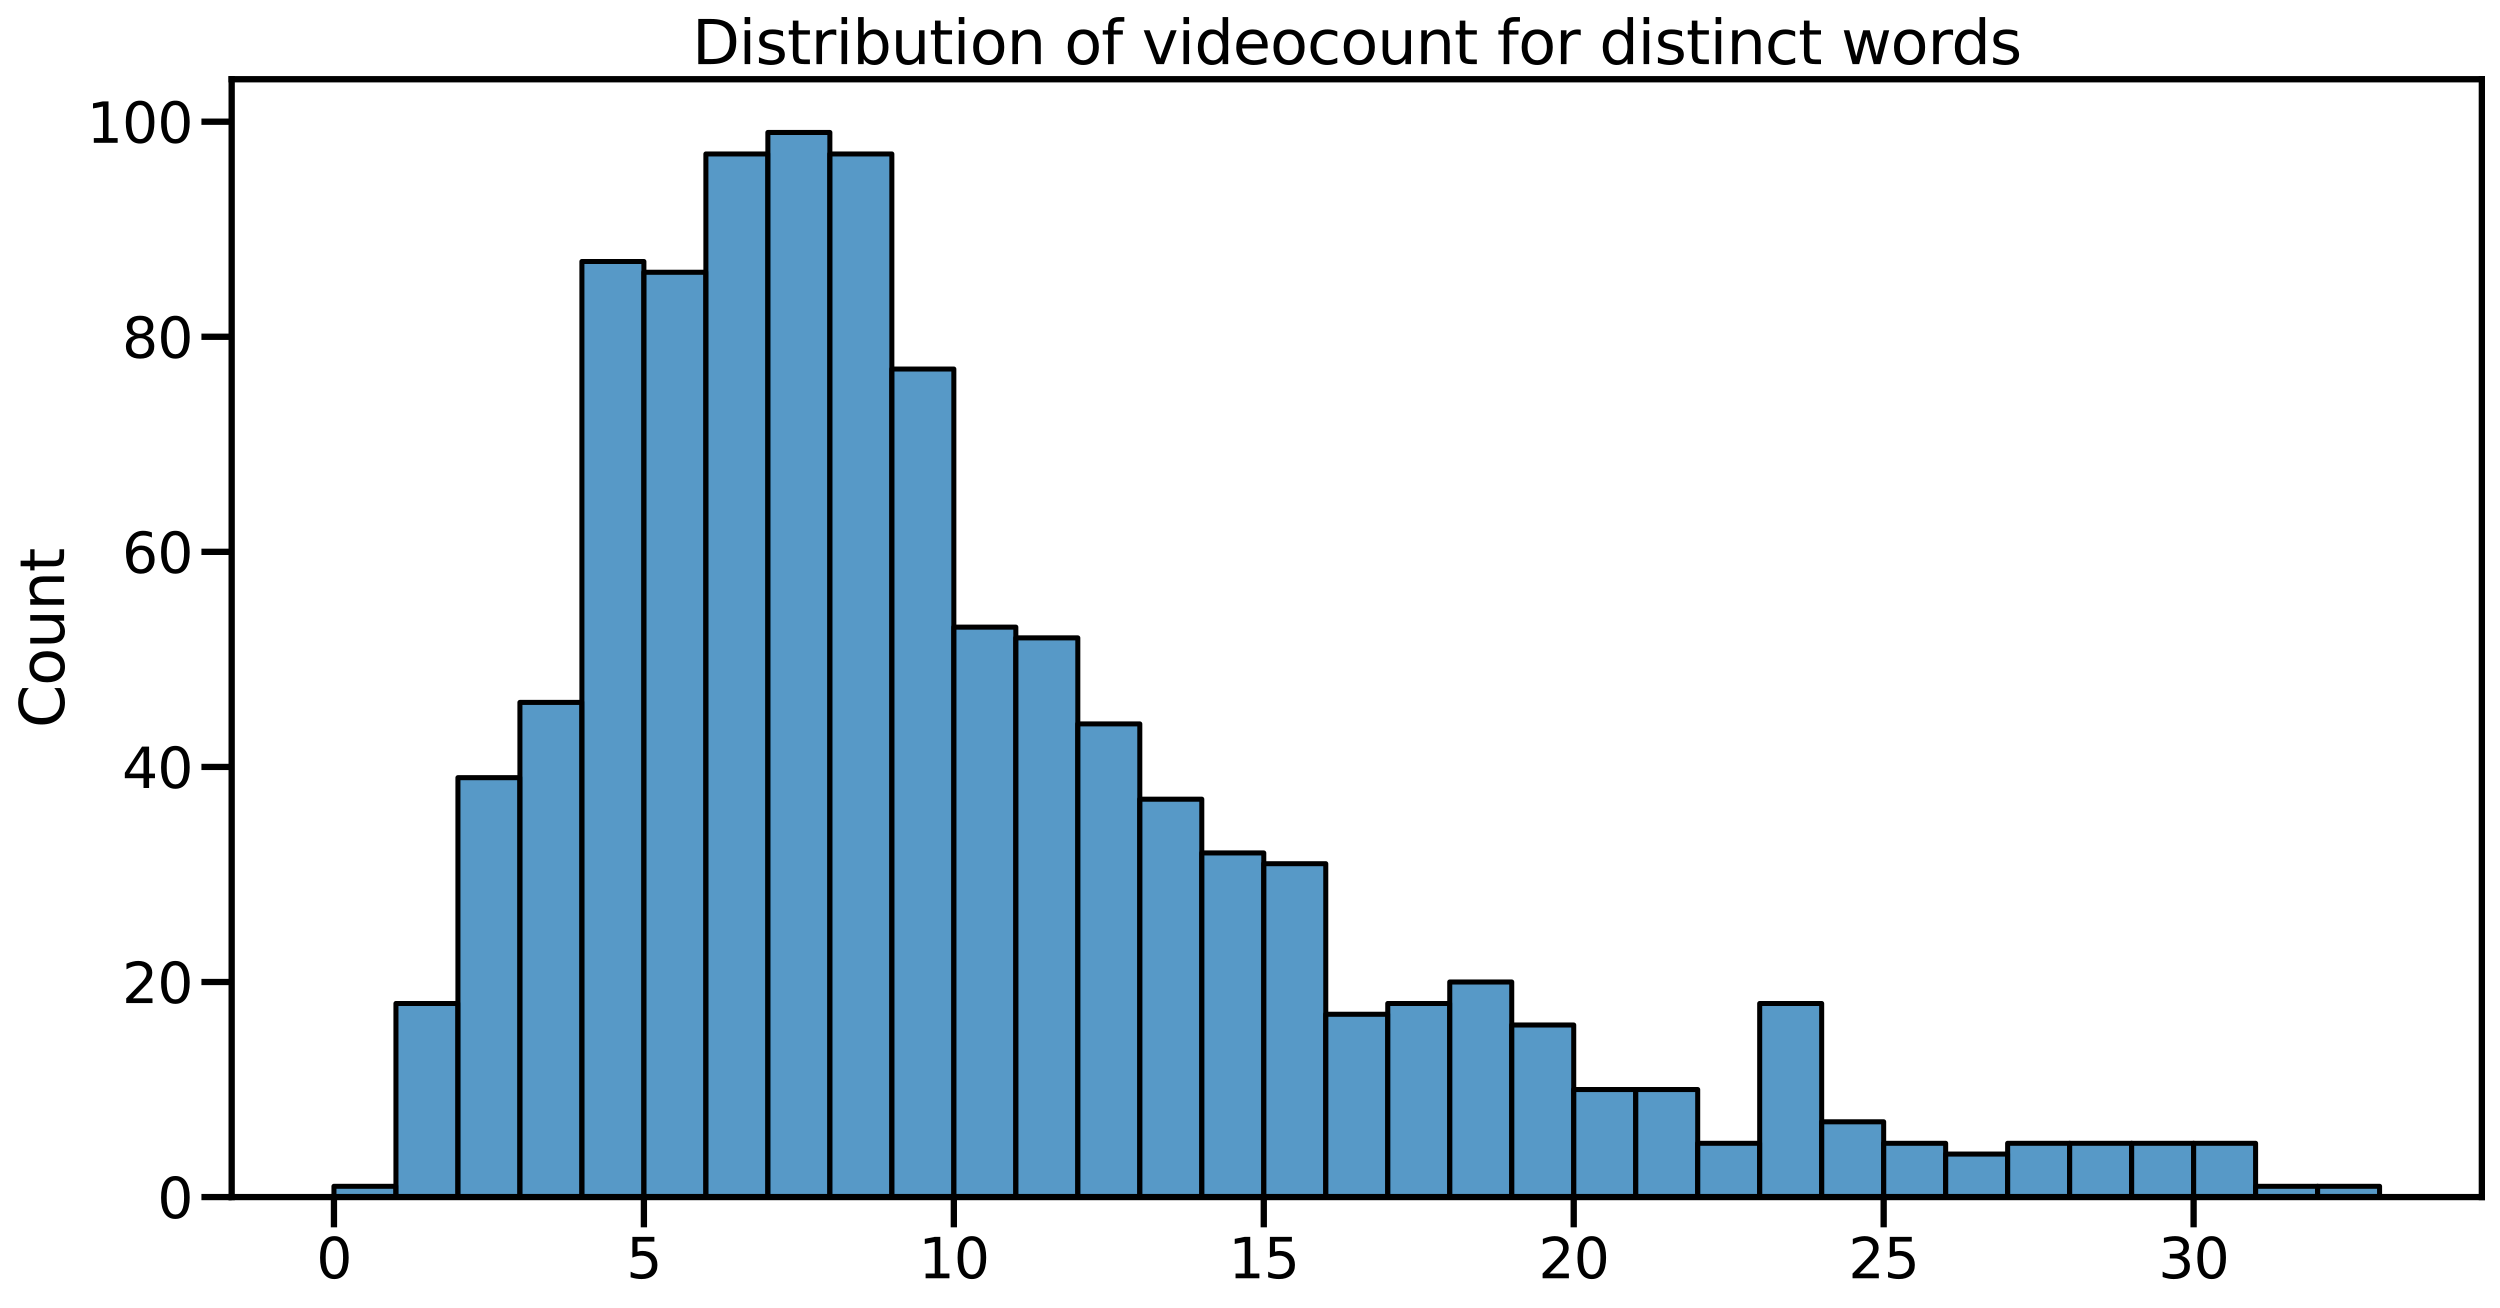 <?xml version="1.0" encoding="utf-8" standalone="no"?>
<!DOCTYPE svg PUBLIC "-//W3C//DTD SVG 1.1//EN"
  "http://www.w3.org/Graphics/SVG/1.1/DTD/svg11.dtd">
<svg xmlns:xlink="http://www.w3.org/1999/xlink" width="991.92pt" height="518.948pt" viewBox="0 0 991.92 518.948" xmlns="http://www.w3.org/2000/svg" version="1.1">
 <defs>
  <style type="text/css">*{stroke-linejoin: round; stroke-linecap: butt}</style>
 </defs>
 <g id="figure_1">
  <g id="patch_1">
   <path d="M 0 518.948 
L 991.92 518.948 
L 991.92 0 
L 0 0 
z
" style="fill: #ffffff"/>
  </g>
  <g id="axes_1">
   <g id="patch_2">
    <path d="M 91.92 474.956 
L 984.72 474.956 
L 984.72 31.436 
L 91.92 31.436 
z
" style="fill: #ffffff"/>
   </g>
   <g id="patch_3">
    <path d="M 132.502 474.956 
L 157.097 474.956 
L 157.097 470.69 
L 132.502 470.69 
z
" clip-path="url(#p092a7526d2)" style="fill: #1f77b4; fill-opacity: 0.75; stroke: #000000; stroke-width: 2; stroke-linejoin: miter"/>
   </g>
   <g id="patch_4">
    <path d="M 157.097 474.956 
L 181.692 474.956 
L 181.692 398.156 
L 157.097 398.156 
z
" clip-path="url(#p092a7526d2)" style="fill: #1f77b4; fill-opacity: 0.75; stroke: #000000; stroke-width: 2; stroke-linejoin: miter"/>
   </g>
   <g id="patch_5">
    <path d="M 181.692 474.956 
L 206.287 474.956 
L 206.287 308.556 
L 181.692 308.556 
z
" clip-path="url(#p092a7526d2)" style="fill: #1f77b4; fill-opacity: 0.75; stroke: #000000; stroke-width: 2; stroke-linejoin: miter"/>
   </g>
   <g id="patch_6">
    <path d="M 206.287 474.956 
L 230.882 474.956 
L 230.882 278.69 
L 206.287 278.69 
z
" clip-path="url(#p092a7526d2)" style="fill: #1f77b4; fill-opacity: 0.75; stroke: #000000; stroke-width: 2; stroke-linejoin: miter"/>
   </g>
   <g id="patch_7">
    <path d="M 230.882 474.956 
L 255.477 474.956 
L 255.477 103.756 
L 230.882 103.756 
z
" clip-path="url(#p092a7526d2)" style="fill: #1f77b4; fill-opacity: 0.75; stroke: #000000; stroke-width: 2; stroke-linejoin: miter"/>
   </g>
   <g id="patch_8">
    <path d="M 255.477 474.956 
L 280.072 474.956 
L 280.072 108.023 
L 255.477 108.023 
z
" clip-path="url(#p092a7526d2)" style="fill: #1f77b4; fill-opacity: 0.75; stroke: #000000; stroke-width: 2; stroke-linejoin: miter"/>
   </g>
   <g id="patch_9">
    <path d="M 280.072 474.956 
L 304.667 474.956 
L 304.667 61.09 
L 280.072 61.09 
z
" clip-path="url(#p092a7526d2)" style="fill: #1f77b4; fill-opacity: 0.75; stroke: #000000; stroke-width: 2; stroke-linejoin: miter"/>
   </g>
   <g id="patch_10">
    <path d="M 304.667 474.956 
L 329.262 474.956 
L 329.262 52.556 
L 304.667 52.556 
z
" clip-path="url(#p092a7526d2)" style="fill: #1f77b4; fill-opacity: 0.75; stroke: #000000; stroke-width: 2; stroke-linejoin: miter"/>
   </g>
   <g id="patch_11">
    <path d="M 329.262 474.956 
L 353.857 474.956 
L 353.857 61.09 
L 329.262 61.09 
z
" clip-path="url(#p092a7526d2)" style="fill: #1f77b4; fill-opacity: 0.75; stroke: #000000; stroke-width: 2; stroke-linejoin: miter"/>
   </g>
   <g id="patch_12">
    <path d="M 353.857 474.956 
L 378.452 474.956 
L 378.452 146.423 
L 353.857 146.423 
z
" clip-path="url(#p092a7526d2)" style="fill: #1f77b4; fill-opacity: 0.75; stroke: #000000; stroke-width: 2; stroke-linejoin: miter"/>
   </g>
   <g id="patch_13">
    <path d="M 378.452 474.956 
L 403.047 474.956 
L 403.047 248.823 
L 378.452 248.823 
z
" clip-path="url(#p092a7526d2)" style="fill: #1f77b4; fill-opacity: 0.75; stroke: #000000; stroke-width: 2; stroke-linejoin: miter"/>
   </g>
   <g id="patch_14">
    <path d="M 403.047 474.956 
L 427.642 474.956 
L 427.642 253.09 
L 403.047 253.09 
z
" clip-path="url(#p092a7526d2)" style="fill: #1f77b4; fill-opacity: 0.75; stroke: #000000; stroke-width: 2; stroke-linejoin: miter"/>
   </g>
   <g id="patch_15">
    <path d="M 427.642 474.956 
L 452.237 474.956 
L 452.237 287.223 
L 427.642 287.223 
z
" clip-path="url(#p092a7526d2)" style="fill: #1f77b4; fill-opacity: 0.75; stroke: #000000; stroke-width: 2; stroke-linejoin: miter"/>
   </g>
   <g id="patch_16">
    <path d="M 452.237 474.956 
L 476.832 474.956 
L 476.832 317.09 
L 452.237 317.09 
z
" clip-path="url(#p092a7526d2)" style="fill: #1f77b4; fill-opacity: 0.75; stroke: #000000; stroke-width: 2; stroke-linejoin: miter"/>
   </g>
   <g id="patch_17">
    <path d="M 476.832 474.956 
L 501.427 474.956 
L 501.427 338.423 
L 476.832 338.423 
z
" clip-path="url(#p092a7526d2)" style="fill: #1f77b4; fill-opacity: 0.75; stroke: #000000; stroke-width: 2; stroke-linejoin: miter"/>
   </g>
   <g id="patch_18">
    <path d="M 501.427 474.956 
L 526.022 474.956 
L 526.022 342.69 
L 501.427 342.69 
z
" clip-path="url(#p092a7526d2)" style="fill: #1f77b4; fill-opacity: 0.75; stroke: #000000; stroke-width: 2; stroke-linejoin: miter"/>
   </g>
   <g id="patch_19">
    <path d="M 526.022 474.956 
L 550.618 474.956 
L 550.618 402.423 
L 526.022 402.423 
z
" clip-path="url(#p092a7526d2)" style="fill: #1f77b4; fill-opacity: 0.75; stroke: #000000; stroke-width: 2; stroke-linejoin: miter"/>
   </g>
   <g id="patch_20">
    <path d="M 550.618 474.956 
L 575.213 474.956 
L 575.213 398.156 
L 550.618 398.156 
z
" clip-path="url(#p092a7526d2)" style="fill: #1f77b4; fill-opacity: 0.75; stroke: #000000; stroke-width: 2; stroke-linejoin: miter"/>
   </g>
   <g id="patch_21">
    <path d="M 575.213 474.956 
L 599.808 474.956 
L 599.808 389.623 
L 575.213 389.623 
z
" clip-path="url(#p092a7526d2)" style="fill: #1f77b4; fill-opacity: 0.75; stroke: #000000; stroke-width: 2; stroke-linejoin: miter"/>
   </g>
   <g id="patch_22">
    <path d="M 599.808 474.956 
L 624.403 474.956 
L 624.403 406.69 
L 599.808 406.69 
z
" clip-path="url(#p092a7526d2)" style="fill: #1f77b4; fill-opacity: 0.75; stroke: #000000; stroke-width: 2; stroke-linejoin: miter"/>
   </g>
   <g id="patch_23">
    <path d="M 624.403 474.956 
L 648.998 474.956 
L 648.998 432.29 
L 624.403 432.29 
z
" clip-path="url(#p092a7526d2)" style="fill: #1f77b4; fill-opacity: 0.75; stroke: #000000; stroke-width: 2; stroke-linejoin: miter"/>
   </g>
   <g id="patch_24">
    <path d="M 648.998 474.956 
L 673.593 474.956 
L 673.593 432.29 
L 648.998 432.29 
z
" clip-path="url(#p092a7526d2)" style="fill: #1f77b4; fill-opacity: 0.75; stroke: #000000; stroke-width: 2; stroke-linejoin: miter"/>
   </g>
   <g id="patch_25">
    <path d="M 673.593 474.956 
L 698.188 474.956 
L 698.188 453.623 
L 673.593 453.623 
z
" clip-path="url(#p092a7526d2)" style="fill: #1f77b4; fill-opacity: 0.75; stroke: #000000; stroke-width: 2; stroke-linejoin: miter"/>
   </g>
   <g id="patch_26">
    <path d="M 698.188 474.956 
L 722.783 474.956 
L 722.783 398.156 
L 698.188 398.156 
z
" clip-path="url(#p092a7526d2)" style="fill: #1f77b4; fill-opacity: 0.75; stroke: #000000; stroke-width: 2; stroke-linejoin: miter"/>
   </g>
   <g id="patch_27">
    <path d="M 722.783 474.956 
L 747.378 474.956 
L 747.378 445.09 
L 722.783 445.09 
z
" clip-path="url(#p092a7526d2)" style="fill: #1f77b4; fill-opacity: 0.75; stroke: #000000; stroke-width: 2; stroke-linejoin: miter"/>
   </g>
   <g id="patch_28">
    <path d="M 747.378 474.956 
L 771.973 474.956 
L 771.973 453.623 
L 747.378 453.623 
z
" clip-path="url(#p092a7526d2)" style="fill: #1f77b4; fill-opacity: 0.75; stroke: #000000; stroke-width: 2; stroke-linejoin: miter"/>
   </g>
   <g id="patch_29">
    <path d="M 771.973 474.956 
L 796.568 474.956 
L 796.568 457.89 
L 771.973 457.89 
z
" clip-path="url(#p092a7526d2)" style="fill: #1f77b4; fill-opacity: 0.75; stroke: #000000; stroke-width: 2; stroke-linejoin: miter"/>
   </g>
   <g id="patch_30">
    <path d="M 796.568 474.956 
L 821.163 474.956 
L 821.163 453.623 
L 796.568 453.623 
z
" clip-path="url(#p092a7526d2)" style="fill: #1f77b4; fill-opacity: 0.75; stroke: #000000; stroke-width: 2; stroke-linejoin: miter"/>
   </g>
   <g id="patch_31">
    <path d="M 821.163 474.956 
L 845.758 474.956 
L 845.758 453.623 
L 821.163 453.623 
z
" clip-path="url(#p092a7526d2)" style="fill: #1f77b4; fill-opacity: 0.75; stroke: #000000; stroke-width: 2; stroke-linejoin: miter"/>
   </g>
   <g id="patch_32">
    <path d="M 845.758 474.956 
L 870.353 474.956 
L 870.353 453.623 
L 845.758 453.623 
z
" clip-path="url(#p092a7526d2)" style="fill: #1f77b4; fill-opacity: 0.75; stroke: #000000; stroke-width: 2; stroke-linejoin: miter"/>
   </g>
   <g id="patch_33">
    <path d="M 870.353 474.956 
L 894.948 474.956 
L 894.948 453.623 
L 870.353 453.623 
z
" clip-path="url(#p092a7526d2)" style="fill: #1f77b4; fill-opacity: 0.75; stroke: #000000; stroke-width: 2; stroke-linejoin: miter"/>
   </g>
   <g id="patch_34">
    <path d="M 894.948 474.956 
L 919.543 474.956 
L 919.543 470.69 
L 894.948 470.69 
z
" clip-path="url(#p092a7526d2)" style="fill: #1f77b4; fill-opacity: 0.75; stroke: #000000; stroke-width: 2; stroke-linejoin: miter"/>
   </g>
   <g id="patch_35">
    <path d="M 919.543 474.956 
L 944.138 474.956 
L 944.138 470.69 
L 919.543 470.69 
z
" clip-path="url(#p092a7526d2)" style="fill: #1f77b4; fill-opacity: 0.75; stroke: #000000; stroke-width: 2; stroke-linejoin: miter"/>
   </g>
   <g id="matplotlib.axis_1">
    <g id="xtick_1">
     <g id="line2d_1">
      <defs>
       <path id="mcb88e24893" d="M 0 0 
L 0 12 
" style="stroke: #000000; stroke-width: 2.5"/>
      </defs>
      <g>
       <use xlink:href="#mcb88e24893" x="132.502" y="474.956" style="stroke: #000000; stroke-width: 2.5"/>
      </g>
     </g>
     <g id="text_1">
      <!-- 0 -->
      <g transform="translate(125.503 507.173) scale(0.22 -0.22)">
       <defs>
        <path id="DejaVuSans-30" d="M 2034 4250 
Q 1547 4250 1301 3770 
Q 1056 3291 1056 2328 
Q 1056 1369 1301 889 
Q 1547 409 2034 409 
Q 2525 409 2770 889 
Q 3016 1369 3016 2328 
Q 3016 3291 2770 3770 
Q 2525 4250 2034 4250 
z
M 2034 4750 
Q 2819 4750 3233 4129 
Q 3647 3509 3647 2328 
Q 3647 1150 3233 529 
Q 2819 -91 2034 -91 
Q 1250 -91 836 529 
Q 422 1150 422 2328 
Q 422 3509 836 4129 
Q 1250 4750 2034 4750 
z
" transform="scale(0.016)"/>
       </defs>
       <use xlink:href="#DejaVuSans-30"/>
      </g>
     </g>
    </g>
    <g id="xtick_2">
     <g id="line2d_2">
      <g>
       <use xlink:href="#mcb88e24893" x="255.477" y="474.956" style="stroke: #000000; stroke-width: 2.5"/>
      </g>
     </g>
     <g id="text_2">
      <!-- 5 -->
      <g transform="translate(248.478 507.173) scale(0.22 -0.22)">
       <defs>
        <path id="DejaVuSans-35" d="M 691 4666 
L 3169 4666 
L 3169 4134 
L 1269 4134 
L 1269 2991 
Q 1406 3038 1543 3061 
Q 1681 3084 1819 3084 
Q 2600 3084 3056 2656 
Q 3513 2228 3513 1497 
Q 3513 744 3044 326 
Q 2575 -91 1722 -91 
Q 1428 -91 1123 -41 
Q 819 9 494 109 
L 494 744 
Q 775 591 1075 516 
Q 1375 441 1709 441 
Q 2250 441 2565 725 
Q 2881 1009 2881 1497 
Q 2881 1984 2565 2268 
Q 2250 2553 1709 2553 
Q 1456 2553 1204 2497 
Q 953 2441 691 2322 
L 691 4666 
z
" transform="scale(0.016)"/>
       </defs>
       <use xlink:href="#DejaVuSans-35"/>
      </g>
     </g>
    </g>
    <g id="xtick_3">
     <g id="line2d_3">
      <g>
       <use xlink:href="#mcb88e24893" x="378.452" y="474.956" style="stroke: #000000; stroke-width: 2.5"/>
      </g>
     </g>
     <g id="text_3">
      <!-- 10 -->
      <g transform="translate(364.455 507.173) scale(0.22 -0.22)">
       <defs>
        <path id="DejaVuSans-31" d="M 794 531 
L 1825 531 
L 1825 4091 
L 703 3866 
L 703 4441 
L 1819 4666 
L 2450 4666 
L 2450 531 
L 3481 531 
L 3481 0 
L 794 0 
L 794 531 
z
" transform="scale(0.016)"/>
       </defs>
       <use xlink:href="#DejaVuSans-31"/>
       <use xlink:href="#DejaVuSans-30" x="63.623"/>
      </g>
     </g>
    </g>
    <g id="xtick_4">
     <g id="line2d_4">
      <g>
       <use xlink:href="#mcb88e24893" x="501.427" y="474.956" style="stroke: #000000; stroke-width: 2.5"/>
      </g>
     </g>
     <g id="text_4">
      <!-- 15 -->
      <g transform="translate(487.43 507.173) scale(0.22 -0.22)">
       <use xlink:href="#DejaVuSans-31"/>
       <use xlink:href="#DejaVuSans-35" x="63.623"/>
      </g>
     </g>
    </g>
    <g id="xtick_5">
     <g id="line2d_5">
      <g>
       <use xlink:href="#mcb88e24893" x="624.403" y="474.956" style="stroke: #000000; stroke-width: 2.5"/>
      </g>
     </g>
     <g id="text_5">
      <!-- 20 -->
      <g transform="translate(610.405 507.173) scale(0.22 -0.22)">
       <defs>
        <path id="DejaVuSans-32" d="M 1228 531 
L 3431 531 
L 3431 0 
L 469 0 
L 469 531 
Q 828 903 1448 1529 
Q 2069 2156 2228 2338 
Q 2531 2678 2651 2914 
Q 2772 3150 2772 3378 
Q 2772 3750 2511 3984 
Q 2250 4219 1831 4219 
Q 1534 4219 1204 4116 
Q 875 4013 500 3803 
L 500 4441 
Q 881 4594 1212 4672 
Q 1544 4750 1819 4750 
Q 2544 4750 2975 4387 
Q 3406 4025 3406 3419 
Q 3406 3131 3298 2873 
Q 3191 2616 2906 2266 
Q 2828 2175 2409 1742 
Q 1991 1309 1228 531 
z
" transform="scale(0.016)"/>
       </defs>
       <use xlink:href="#DejaVuSans-32"/>
       <use xlink:href="#DejaVuSans-30" x="63.623"/>
      </g>
     </g>
    </g>
    <g id="xtick_6">
     <g id="line2d_6">
      <g>
       <use xlink:href="#mcb88e24893" x="747.378" y="474.956" style="stroke: #000000; stroke-width: 2.5"/>
      </g>
     </g>
     <g id="text_6">
      <!-- 25 -->
      <g transform="translate(733.38 507.173) scale(0.22 -0.22)">
       <use xlink:href="#DejaVuSans-32"/>
       <use xlink:href="#DejaVuSans-35" x="63.623"/>
      </g>
     </g>
    </g>
    <g id="xtick_7">
     <g id="line2d_7">
      <g>
       <use xlink:href="#mcb88e24893" x="870.353" y="474.956" style="stroke: #000000; stroke-width: 2.5"/>
      </g>
     </g>
     <g id="text_7">
      <!-- 30 -->
      <g transform="translate(856.356 507.173) scale(0.22 -0.22)">
       <defs>
        <path id="DejaVuSans-33" d="M 2597 2516 
Q 3050 2419 3304 2112 
Q 3559 1806 3559 1356 
Q 3559 666 3084 287 
Q 2609 -91 1734 -91 
Q 1441 -91 1130 -33 
Q 819 25 488 141 
L 488 750 
Q 750 597 1062 519 
Q 1375 441 1716 441 
Q 2309 441 2620 675 
Q 2931 909 2931 1356 
Q 2931 1769 2642 2001 
Q 2353 2234 1838 2234 
L 1294 2234 
L 1294 2753 
L 1863 2753 
Q 2328 2753 2575 2939 
Q 2822 3125 2822 3475 
Q 2822 3834 2567 4026 
Q 2313 4219 1838 4219 
Q 1578 4219 1281 4162 
Q 984 4106 628 3988 
L 628 4550 
Q 988 4650 1302 4700 
Q 1616 4750 1894 4750 
Q 2613 4750 3031 4423 
Q 3450 4097 3450 3541 
Q 3450 3153 3228 2886 
Q 3006 2619 2597 2516 
z
" transform="scale(0.016)"/>
       </defs>
       <use xlink:href="#DejaVuSans-33"/>
       <use xlink:href="#DejaVuSans-30" x="63.623"/>
      </g>
     </g>
    </g>
   </g>
   <g id="matplotlib.axis_2">
    <g id="ytick_1">
     <g id="line2d_8">
      <defs>
       <path id="m9f0bd5c8a3" d="M 0 0 
L -12 0 
" style="stroke: #000000; stroke-width: 2.5"/>
      </defs>
      <g>
       <use xlink:href="#m9f0bd5c8a3" x="91.92" y="474.956" style="stroke: #000000; stroke-width: 2.5"/>
      </g>
     </g>
     <g id="text_8">
      <!-- 0 -->
      <g transform="translate(62.422 483.315) scale(0.22 -0.22)">
       <use xlink:href="#DejaVuSans-30"/>
      </g>
     </g>
    </g>
    <g id="ytick_2">
     <g id="line2d_9">
      <g>
       <use xlink:href="#m9f0bd5c8a3" x="91.92" y="389.623" style="stroke: #000000; stroke-width: 2.5"/>
      </g>
     </g>
     <g id="text_9">
      <!-- 20 -->
      <g transform="translate(48.425 397.981) scale(0.22 -0.22)">
       <use xlink:href="#DejaVuSans-32"/>
       <use xlink:href="#DejaVuSans-30" x="63.623"/>
      </g>
     </g>
    </g>
    <g id="ytick_3">
     <g id="line2d_10">
      <g>
       <use xlink:href="#m9f0bd5c8a3" x="91.92" y="304.29" style="stroke: #000000; stroke-width: 2.5"/>
      </g>
     </g>
     <g id="text_10">
      <!-- 40 -->
      <g transform="translate(48.425 312.648) scale(0.22 -0.22)">
       <defs>
        <path id="DejaVuSans-34" d="M 2419 4116 
L 825 1625 
L 2419 1625 
L 2419 4116 
z
M 2253 4666 
L 3047 4666 
L 3047 1625 
L 3713 1625 
L 3713 1100 
L 3047 1100 
L 3047 0 
L 2419 0 
L 2419 1100 
L 313 1100 
L 313 1709 
L 2253 4666 
z
" transform="scale(0.016)"/>
       </defs>
       <use xlink:href="#DejaVuSans-34"/>
       <use xlink:href="#DejaVuSans-30" x="63.623"/>
      </g>
     </g>
    </g>
    <g id="ytick_4">
     <g id="line2d_11">
      <g>
       <use xlink:href="#m9f0bd5c8a3" x="91.92" y="218.956" style="stroke: #000000; stroke-width: 2.5"/>
      </g>
     </g>
     <g id="text_11">
      <!-- 60 -->
      <g transform="translate(48.425 227.315) scale(0.22 -0.22)">
       <defs>
        <path id="DejaVuSans-36" d="M 2113 2584 
Q 1688 2584 1439 2293 
Q 1191 2003 1191 1497 
Q 1191 994 1439 701 
Q 1688 409 2113 409 
Q 2538 409 2786 701 
Q 3034 994 3034 1497 
Q 3034 2003 2786 2293 
Q 2538 2584 2113 2584 
z
M 3366 4563 
L 3366 3988 
Q 3128 4100 2886 4159 
Q 2644 4219 2406 4219 
Q 1781 4219 1451 3797 
Q 1122 3375 1075 2522 
Q 1259 2794 1537 2939 
Q 1816 3084 2150 3084 
Q 2853 3084 3261 2657 
Q 3669 2231 3669 1497 
Q 3669 778 3244 343 
Q 2819 -91 2113 -91 
Q 1303 -91 875 529 
Q 447 1150 447 2328 
Q 447 3434 972 4092 
Q 1497 4750 2381 4750 
Q 2619 4750 2861 4703 
Q 3103 4656 3366 4563 
z
" transform="scale(0.016)"/>
       </defs>
       <use xlink:href="#DejaVuSans-36"/>
       <use xlink:href="#DejaVuSans-30" x="63.623"/>
      </g>
     </g>
    </g>
    <g id="ytick_5">
     <g id="line2d_12">
      <g>
       <use xlink:href="#m9f0bd5c8a3" x="91.92" y="133.623" style="stroke: #000000; stroke-width: 2.5"/>
      </g>
     </g>
     <g id="text_12">
      <!-- 80 -->
      <g transform="translate(48.425 141.981) scale(0.22 -0.22)">
       <defs>
        <path id="DejaVuSans-38" d="M 2034 2216 
Q 1584 2216 1326 1975 
Q 1069 1734 1069 1313 
Q 1069 891 1326 650 
Q 1584 409 2034 409 
Q 2484 409 2743 651 
Q 3003 894 3003 1313 
Q 3003 1734 2745 1975 
Q 2488 2216 2034 2216 
z
M 1403 2484 
Q 997 2584 770 2862 
Q 544 3141 544 3541 
Q 544 4100 942 4425 
Q 1341 4750 2034 4750 
Q 2731 4750 3128 4425 
Q 3525 4100 3525 3541 
Q 3525 3141 3298 2862 
Q 3072 2584 2669 2484 
Q 3125 2378 3379 2068 
Q 3634 1759 3634 1313 
Q 3634 634 3220 271 
Q 2806 -91 2034 -91 
Q 1263 -91 848 271 
Q 434 634 434 1313 
Q 434 1759 690 2068 
Q 947 2378 1403 2484 
z
M 1172 3481 
Q 1172 3119 1398 2916 
Q 1625 2713 2034 2713 
Q 2441 2713 2670 2916 
Q 2900 3119 2900 3481 
Q 2900 3844 2670 4047 
Q 2441 4250 2034 4250 
Q 1625 4250 1398 4047 
Q 1172 3844 1172 3481 
z
" transform="scale(0.016)"/>
       </defs>
       <use xlink:href="#DejaVuSans-38"/>
       <use xlink:href="#DejaVuSans-30" x="63.623"/>
      </g>
     </g>
    </g>
    <g id="ytick_6">
     <g id="line2d_13">
      <g>
       <use xlink:href="#m9f0bd5c8a3" x="91.92" y="48.29" style="stroke: #000000; stroke-width: 2.5"/>
      </g>
     </g>
     <g id="text_13">
      <!-- 100 -->
      <g transform="translate(34.428 56.648) scale(0.22 -0.22)">
       <use xlink:href="#DejaVuSans-31"/>
       <use xlink:href="#DejaVuSans-30" x="63.623"/>
       <use xlink:href="#DejaVuSans-30" x="127.246"/>
      </g>
     </g>
    </g>
    <g id="text_14">
     <!-- Count -->
     <g transform="translate(25.436 288.832) rotate(-90) scale(0.24 -0.24)">
      <defs>
       <path id="DejaVuSans-43" d="M 4122 4306 
L 4122 3641 
Q 3803 3938 3442 4084 
Q 3081 4231 2675 4231 
Q 1875 4231 1450 3742 
Q 1025 3253 1025 2328 
Q 1025 1406 1450 917 
Q 1875 428 2675 428 
Q 3081 428 3442 575 
Q 3803 722 4122 1019 
L 4122 359 
Q 3791 134 3420 21 
Q 3050 -91 2638 -91 
Q 1578 -91 968 557 
Q 359 1206 359 2328 
Q 359 3453 968 4101 
Q 1578 4750 2638 4750 
Q 3056 4750 3426 4639 
Q 3797 4528 4122 4306 
z
" transform="scale(0.016)"/>
       <path id="DejaVuSans-6f" d="M 1959 3097 
Q 1497 3097 1228 2736 
Q 959 2375 959 1747 
Q 959 1119 1226 758 
Q 1494 397 1959 397 
Q 2419 397 2687 759 
Q 2956 1122 2956 1747 
Q 2956 2369 2687 2733 
Q 2419 3097 1959 3097 
z
M 1959 3584 
Q 2709 3584 3137 3096 
Q 3566 2609 3566 1747 
Q 3566 888 3137 398 
Q 2709 -91 1959 -91 
Q 1206 -91 779 398 
Q 353 888 353 1747 
Q 353 2609 779 3096 
Q 1206 3584 1959 3584 
z
" transform="scale(0.016)"/>
       <path id="DejaVuSans-75" d="M 544 1381 
L 544 3500 
L 1119 3500 
L 1119 1403 
Q 1119 906 1312 657 
Q 1506 409 1894 409 
Q 2359 409 2629 706 
Q 2900 1003 2900 1516 
L 2900 3500 
L 3475 3500 
L 3475 0 
L 2900 0 
L 2900 538 
Q 2691 219 2414 64 
Q 2138 -91 1772 -91 
Q 1169 -91 856 284 
Q 544 659 544 1381 
z
M 1991 3584 
L 1991 3584 
z
" transform="scale(0.016)"/>
       <path id="DejaVuSans-6e" d="M 3513 2113 
L 3513 0 
L 2938 0 
L 2938 2094 
Q 2938 2591 2744 2837 
Q 2550 3084 2163 3084 
Q 1697 3084 1428 2787 
Q 1159 2491 1159 1978 
L 1159 0 
L 581 0 
L 581 3500 
L 1159 3500 
L 1159 2956 
Q 1366 3272 1645 3428 
Q 1925 3584 2291 3584 
Q 2894 3584 3203 3211 
Q 3513 2838 3513 2113 
z
" transform="scale(0.016)"/>
       <path id="DejaVuSans-74" d="M 1172 4494 
L 1172 3500 
L 2356 3500 
L 2356 3053 
L 1172 3053 
L 1172 1153 
Q 1172 725 1289 603 
Q 1406 481 1766 481 
L 2356 481 
L 2356 0 
L 1766 0 
Q 1100 0 847 248 
Q 594 497 594 1153 
L 594 3053 
L 172 3053 
L 172 3500 
L 594 3500 
L 594 4494 
L 1172 4494 
z
" transform="scale(0.016)"/>
      </defs>
      <use xlink:href="#DejaVuSans-43"/>
      <use xlink:href="#DejaVuSans-6f" x="69.824"/>
      <use xlink:href="#DejaVuSans-75" x="131.006"/>
      <use xlink:href="#DejaVuSans-6e" x="194.385"/>
      <use xlink:href="#DejaVuSans-74" x="257.764"/>
     </g>
    </g>
   </g>
   <g id="patch_36">
    <path d="M 91.92 474.956 
L 91.92 31.436 
" style="fill: none; stroke: #000000; stroke-width: 2.5; stroke-linejoin: miter; stroke-linecap: square"/>
   </g>
   <g id="patch_37">
    <path d="M 984.72 474.956 
L 984.72 31.436 
" style="fill: none; stroke: #000000; stroke-width: 2.5; stroke-linejoin: miter; stroke-linecap: square"/>
   </g>
   <g id="patch_38">
    <path d="M 91.92 474.956 
L 984.72 474.956 
" style="fill: none; stroke: #000000; stroke-width: 2.5; stroke-linejoin: miter; stroke-linecap: square"/>
   </g>
   <g id="patch_39">
    <path d="M 91.92 31.436 
L 984.72 31.436 
" style="fill: none; stroke: #000000; stroke-width: 2.5; stroke-linejoin: miter; stroke-linecap: square"/>
   </g>
   <g id="text_15">
    <!-- Distribution of videocount for distinct words -->
    <g transform="translate(274.646 25.436) scale(0.24 -0.24)">
     <defs>
      <path id="DejaVuSans-44" d="M 1259 4147 
L 1259 519 
L 2022 519 
Q 2988 519 3436 956 
Q 3884 1394 3884 2338 
Q 3884 3275 3436 3711 
Q 2988 4147 2022 4147 
L 1259 4147 
z
M 628 4666 
L 1925 4666 
Q 3281 4666 3915 4102 
Q 4550 3538 4550 2338 
Q 4550 1131 3912 565 
Q 3275 0 1925 0 
L 628 0 
L 628 4666 
z
" transform="scale(0.016)"/>
      <path id="DejaVuSans-69" d="M 603 3500 
L 1178 3500 
L 1178 0 
L 603 0 
L 603 3500 
z
M 603 4863 
L 1178 4863 
L 1178 4134 
L 603 4134 
L 603 4863 
z
" transform="scale(0.016)"/>
      <path id="DejaVuSans-73" d="M 2834 3397 
L 2834 2853 
Q 2591 2978 2328 3040 
Q 2066 3103 1784 3103 
Q 1356 3103 1142 2972 
Q 928 2841 928 2578 
Q 928 2378 1081 2264 
Q 1234 2150 1697 2047 
L 1894 2003 
Q 2506 1872 2764 1633 
Q 3022 1394 3022 966 
Q 3022 478 2636 193 
Q 2250 -91 1575 -91 
Q 1294 -91 989 -36 
Q 684 19 347 128 
L 347 722 
Q 666 556 975 473 
Q 1284 391 1588 391 
Q 1994 391 2212 530 
Q 2431 669 2431 922 
Q 2431 1156 2273 1281 
Q 2116 1406 1581 1522 
L 1381 1569 
Q 847 1681 609 1914 
Q 372 2147 372 2553 
Q 372 3047 722 3315 
Q 1072 3584 1716 3584 
Q 2034 3584 2315 3537 
Q 2597 3491 2834 3397 
z
" transform="scale(0.016)"/>
      <path id="DejaVuSans-72" d="M 2631 2963 
Q 2534 3019 2420 3045 
Q 2306 3072 2169 3072 
Q 1681 3072 1420 2755 
Q 1159 2438 1159 1844 
L 1159 0 
L 581 0 
L 581 3500 
L 1159 3500 
L 1159 2956 
Q 1341 3275 1631 3429 
Q 1922 3584 2338 3584 
Q 2397 3584 2469 3576 
Q 2541 3569 2628 3553 
L 2631 2963 
z
" transform="scale(0.016)"/>
      <path id="DejaVuSans-62" d="M 3116 1747 
Q 3116 2381 2855 2742 
Q 2594 3103 2138 3103 
Q 1681 3103 1420 2742 
Q 1159 2381 1159 1747 
Q 1159 1113 1420 752 
Q 1681 391 2138 391 
Q 2594 391 2855 752 
Q 3116 1113 3116 1747 
z
M 1159 2969 
Q 1341 3281 1617 3432 
Q 1894 3584 2278 3584 
Q 2916 3584 3314 3078 
Q 3713 2572 3713 1747 
Q 3713 922 3314 415 
Q 2916 -91 2278 -91 
Q 1894 -91 1617 61 
Q 1341 213 1159 525 
L 1159 0 
L 581 0 
L 581 4863 
L 1159 4863 
L 1159 2969 
z
" transform="scale(0.016)"/>
      <path id="DejaVuSans-20" transform="scale(0.016)"/>
      <path id="DejaVuSans-66" d="M 2375 4863 
L 2375 4384 
L 1825 4384 
Q 1516 4384 1395 4259 
Q 1275 4134 1275 3809 
L 1275 3500 
L 2222 3500 
L 2222 3053 
L 1275 3053 
L 1275 0 
L 697 0 
L 697 3053 
L 147 3053 
L 147 3500 
L 697 3500 
L 697 3744 
Q 697 4328 969 4595 
Q 1241 4863 1831 4863 
L 2375 4863 
z
" transform="scale(0.016)"/>
      <path id="DejaVuSans-76" d="M 191 3500 
L 800 3500 
L 1894 563 
L 2988 3500 
L 3597 3500 
L 2284 0 
L 1503 0 
L 191 3500 
z
" transform="scale(0.016)"/>
      <path id="DejaVuSans-64" d="M 2906 2969 
L 2906 4863 
L 3481 4863 
L 3481 0 
L 2906 0 
L 2906 525 
Q 2725 213 2448 61 
Q 2172 -91 1784 -91 
Q 1150 -91 751 415 
Q 353 922 353 1747 
Q 353 2572 751 3078 
Q 1150 3584 1784 3584 
Q 2172 3584 2448 3432 
Q 2725 3281 2906 2969 
z
M 947 1747 
Q 947 1113 1208 752 
Q 1469 391 1925 391 
Q 2381 391 2643 752 
Q 2906 1113 2906 1747 
Q 2906 2381 2643 2742 
Q 2381 3103 1925 3103 
Q 1469 3103 1208 2742 
Q 947 2381 947 1747 
z
" transform="scale(0.016)"/>
      <path id="DejaVuSans-65" d="M 3597 1894 
L 3597 1613 
L 953 1613 
Q 991 1019 1311 708 
Q 1631 397 2203 397 
Q 2534 397 2845 478 
Q 3156 559 3463 722 
L 3463 178 
Q 3153 47 2828 -22 
Q 2503 -91 2169 -91 
Q 1331 -91 842 396 
Q 353 884 353 1716 
Q 353 2575 817 3079 
Q 1281 3584 2069 3584 
Q 2775 3584 3186 3129 
Q 3597 2675 3597 1894 
z
M 3022 2063 
Q 3016 2534 2758 2815 
Q 2500 3097 2075 3097 
Q 1594 3097 1305 2825 
Q 1016 2553 972 2059 
L 3022 2063 
z
" transform="scale(0.016)"/>
      <path id="DejaVuSans-63" d="M 3122 3366 
L 3122 2828 
Q 2878 2963 2633 3030 
Q 2388 3097 2138 3097 
Q 1578 3097 1268 2742 
Q 959 2388 959 1747 
Q 959 1106 1268 751 
Q 1578 397 2138 397 
Q 2388 397 2633 464 
Q 2878 531 3122 666 
L 3122 134 
Q 2881 22 2623 -34 
Q 2366 -91 2075 -91 
Q 1284 -91 818 406 
Q 353 903 353 1747 
Q 353 2603 823 3093 
Q 1294 3584 2113 3584 
Q 2378 3584 2631 3529 
Q 2884 3475 3122 3366 
z
" transform="scale(0.016)"/>
      <path id="DejaVuSans-77" d="M 269 3500 
L 844 3500 
L 1563 769 
L 2278 3500 
L 2956 3500 
L 3675 769 
L 4391 3500 
L 4966 3500 
L 4050 0 
L 3372 0 
L 2619 2869 
L 1863 0 
L 1184 0 
L 269 3500 
z
" transform="scale(0.016)"/>
     </defs>
     <use xlink:href="#DejaVuSans-44"/>
     <use xlink:href="#DejaVuSans-69" x="77.002"/>
     <use xlink:href="#DejaVuSans-73" x="104.785"/>
     <use xlink:href="#DejaVuSans-74" x="156.885"/>
     <use xlink:href="#DejaVuSans-72" x="196.094"/>
     <use xlink:href="#DejaVuSans-69" x="237.207"/>
     <use xlink:href="#DejaVuSans-62" x="264.99"/>
     <use xlink:href="#DejaVuSans-75" x="328.467"/>
     <use xlink:href="#DejaVuSans-74" x="391.846"/>
     <use xlink:href="#DejaVuSans-69" x="431.055"/>
     <use xlink:href="#DejaVuSans-6f" x="458.838"/>
     <use xlink:href="#DejaVuSans-6e" x="520.02"/>
     <use xlink:href="#DejaVuSans-20" x="583.398"/>
     <use xlink:href="#DejaVuSans-6f" x="615.186"/>
     <use xlink:href="#DejaVuSans-66" x="676.367"/>
     <use xlink:href="#DejaVuSans-20" x="711.572"/>
     <use xlink:href="#DejaVuSans-76" x="743.359"/>
     <use xlink:href="#DejaVuSans-69" x="802.539"/>
     <use xlink:href="#DejaVuSans-64" x="830.322"/>
     <use xlink:href="#DejaVuSans-65" x="893.799"/>
     <use xlink:href="#DejaVuSans-6f" x="955.322"/>
     <use xlink:href="#DejaVuSans-63" x="1016.504"/>
     <use xlink:href="#DejaVuSans-6f" x="1071.484"/>
     <use xlink:href="#DejaVuSans-75" x="1132.666"/>
     <use xlink:href="#DejaVuSans-6e" x="1196.045"/>
     <use xlink:href="#DejaVuSans-74" x="1259.424"/>
     <use xlink:href="#DejaVuSans-20" x="1298.633"/>
     <use xlink:href="#DejaVuSans-66" x="1330.42"/>
     <use xlink:href="#DejaVuSans-6f" x="1365.625"/>
     <use xlink:href="#DejaVuSans-72" x="1426.807"/>
     <use xlink:href="#DejaVuSans-20" x="1467.92"/>
     <use xlink:href="#DejaVuSans-64" x="1499.707"/>
     <use xlink:href="#DejaVuSans-69" x="1563.184"/>
     <use xlink:href="#DejaVuSans-73" x="1590.967"/>
     <use xlink:href="#DejaVuSans-74" x="1643.066"/>
     <use xlink:href="#DejaVuSans-69" x="1682.275"/>
     <use xlink:href="#DejaVuSans-6e" x="1710.059"/>
     <use xlink:href="#DejaVuSans-63" x="1773.438"/>
     <use xlink:href="#DejaVuSans-74" x="1828.418"/>
     <use xlink:href="#DejaVuSans-20" x="1867.627"/>
     <use xlink:href="#DejaVuSans-77" x="1899.414"/>
     <use xlink:href="#DejaVuSans-6f" x="1981.201"/>
     <use xlink:href="#DejaVuSans-72" x="2042.383"/>
     <use xlink:href="#DejaVuSans-64" x="2081.746"/>
     <use xlink:href="#DejaVuSans-73" x="2145.223"/>
    </g>
   </g>
  </g>
 </g>
 <defs>
  <clipPath id="p092a7526d2">
   <rect x="91.92" y="31.436" width="892.8" height="443.52"/>
  </clipPath>
 </defs>
</svg>
